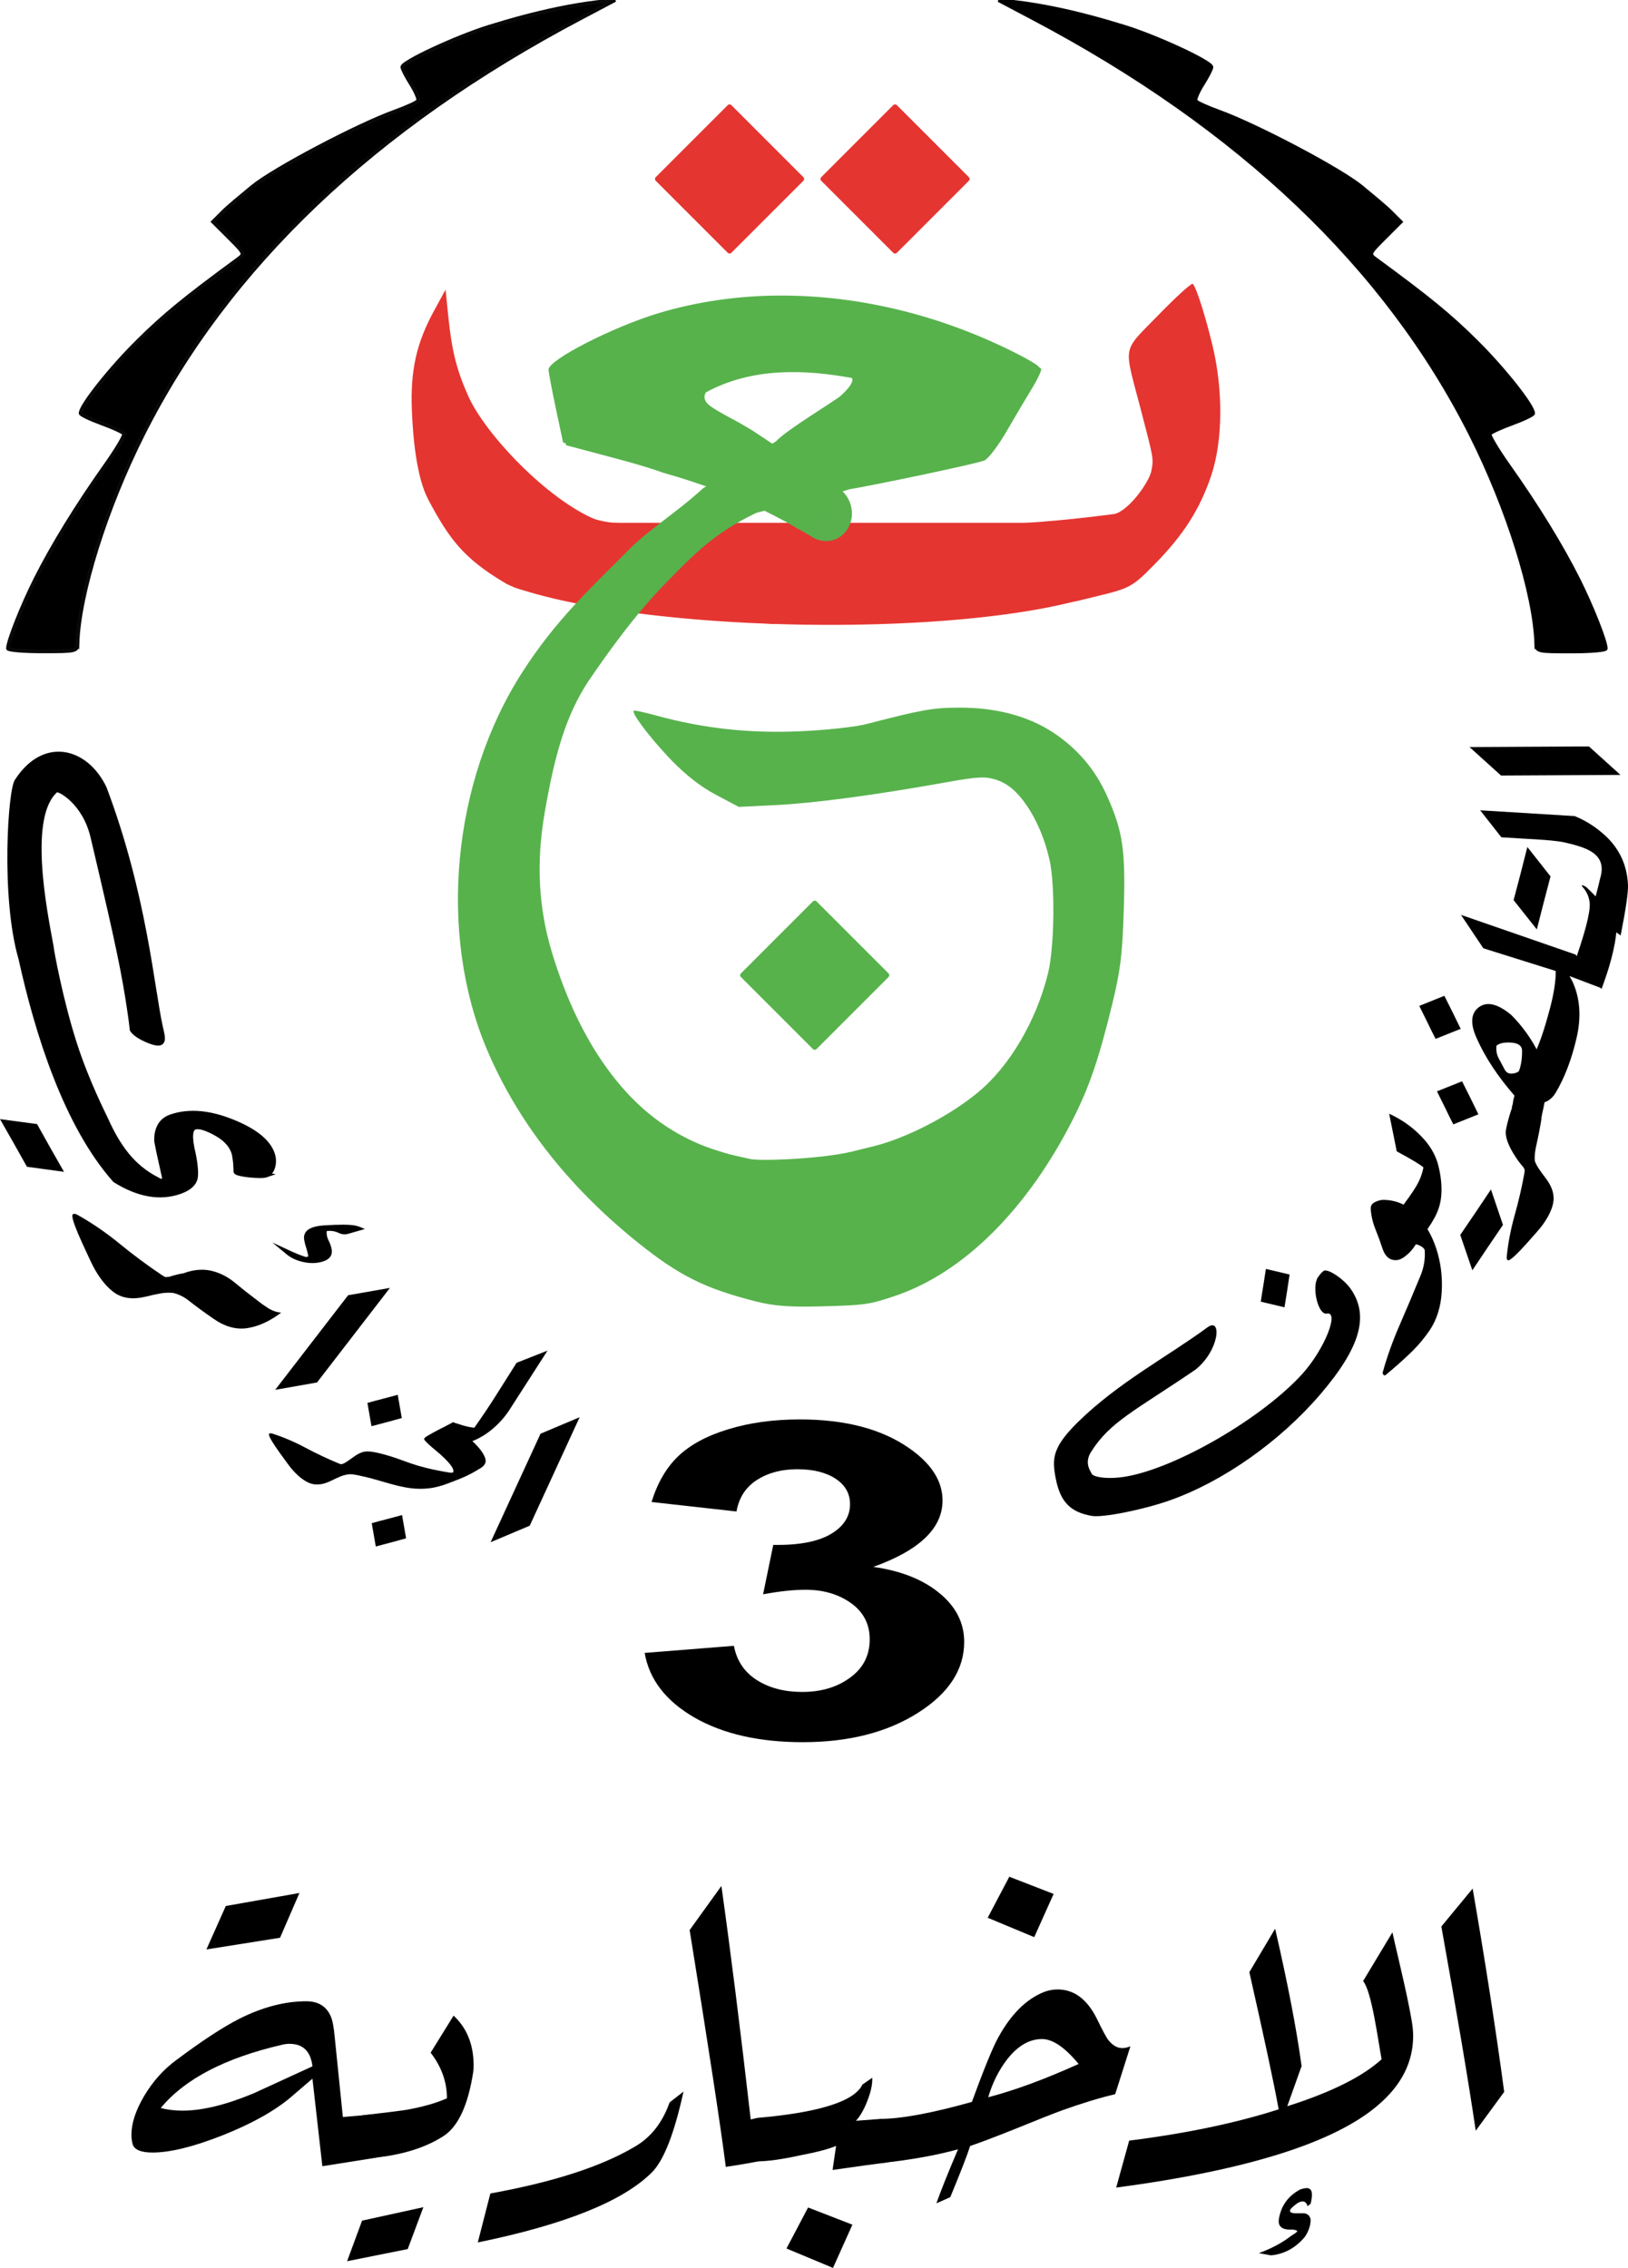 <svg width="574.41" height="800" version="1.1" viewBox="0 0 516.66 719.43" xmlns="http://www.w3.org/2000/svg">
 <g transform="matrix(1.046 0 0 1.046 -18.408 -20.715)">
  <path transform="matrix(1.525,1.525,-1.525,1.525,11.347,91.081)" d="m78.332-103.84h14.325v14.325h-14.325z" fill="#e53531" filter="url(#k)" stroke="#e53531" stroke-linecap="round" stroke-linejoin="round" stroke-width=".72"/>
  <path transform="matrix(1.525,1.525,-1.525,1.525,11.347,91.081)" d="m61.868-87.379h14.325v14.325h-14.325z" fill="#e53531" filter="url(#l)" stroke="#e53531" stroke-linecap="round" stroke-linejoin="round" stroke-width=".72"/>
  <path d="m379.48 105.82c-0.574-0.107-5.12 4.017-10.336 9.392-11.231 11.573-10.669 8.699-5.542 28.308 4.085 15.621 4.019 15.239 3.334 18.99-0.658 3.603-7.271 12.624-11.49 13.171-9.348 1.21-15.878 1.862-22.279 2.362-2.675 0.209-5.326 0.392-8.152 0.578-1.979 0.13-4.043 0.262-6.261 0.406-7.747 0.502-3.403 0.333-4.766 0.489-1.364 0.156-7.612 0.862-13.885 1.569-13.105 1.477-51.358 0.682-62.761-0.572-2.528-0.278-3.935 0.795-7.603 0.149-0.293 0.299-13.264 0.138-15.238-0.11l-9.072-1.136c-16.207-2.03-39.919-26.522-45.715-39.438-3.616-8.058-5.074-13.926-6.165-24.807l-0.761-7.594-3.582 6.582c-5.286 9.71-7.121 17.998-6.647 30.029 0.352 8.94 1.505 20.619 5.043 27.229 6.32 11.811 10.621 17.738 23.439 25.29 4.323 2.286 7.149 2.257 9.111 2.777 3.798 1.008 4.979 0.979 11.893 2.09 7.012 1.126 23.64 4.279 29.576 4.281l30.482 3.189 25.339-1.204c6.726-0.32 30.342-0.544 40.78-2.486 2.438-0.454-10.79-0.155-2.793 0.325 5.164 0.31 26.161-2.897 30.053-3.881 1.227-0.31 3.013-0.75 3.967-0.978 11.081-2.64 11.632-2.939 18.677-10.134 8.646-8.829 13.571-16.589 16.972-26.735 3.485-10.4 3.655-25.672 0.434-39.162-2.149-9-4.859-17.546-6.008-18.945-0.011-0.013-0.024-0.02-0.043-0.024zm-173.39 97.346c0.06 0.034 0.118 0.198 0.155 0.139-7e-3 -2e-3 -9e-3 -5e-3 -0.011-7e-3 -0.035-0.023-0.072-0.043-0.105-0.069 0-1e-3 -0.024-0.018-0.022-0.026 4.7e-4 -2e-3 -3.6e-4 -5e-3 7e-3 -7e-3 -0.018-9e-3 -0.016-0.02-0.016-0.032zm0.031 7e-3c1.1e-4 1e-3 3.6e-4 2e-3 -7e-3 7e-3 -9.365 12.831-9.351 12.813 7e-3 -7e-3z" fill="#e53531" stroke-width="1.002"/>
  <path d="m197.31 178.89h139.7v11.022h-139.7z" fill="#e53531" stroke="#e53531" stroke-linecap="round" stroke-linejoin="round" stroke-width="1.138"/>
  <path d="m344.65 201.01a101.5 20.19 0.991 0 1-87.07 7.286 101.5 20.19 0.991 0 1-83.861-11.291l87.338-8.833z" fill="#e53531" stroke="#e53531" stroke-linecap="round" stroke-linejoin="round" stroke-width="1.692"/>
  <path d="m204.87 178.92a4.907 0.754 10.913 0 1-4.109-0.458 4.907 0.754 10.913 0 1-3.92-1.109" fill="none" stroke="#e53531" stroke-linecap="round" stroke-linejoin="round" stroke-width="1.148"/>
  <path transform="matrix(1.525,1.525,-1.525,1.525,11.347,91.081)" d="m149.53-16.66h14.325v14.325h-14.325z" fill="#57b24c" filter="url(#m)" stroke="#57b24c" stroke-linecap="round" stroke-linejoin="round" stroke-width=".72"/>
  <path transform="matrix(2.157,0,0,2.157,11.347,91.081)" d="m112.53 8.487c-5.858 0.03-11.587 0.848-16.997 2.476-6.46 1.943-15.532 6.598-15.482 7.945 0.015 0.398 0.483 2.87 1.04 5.492l1.013 4.767 7.439 1.983c2.518 0.671 4.801 1.372 6.247 1.896 5.359 1.508 10.508 3.454 14.573 5.508 1.639 0.828 3.163 1.623 4.328 2.358 0.85 0.352 2.633 1.763 2.115 0.59 0.132-0.147 0.218-0.213 0.364-0.337 0.013-0.011 0.025-0.024 0.039-0.034 0.051-0.067 0.102-0.133 0.152-0.2 0.072-0.095 0.142-0.191 0.212-0.287 0.221-0.32 0.449-0.634 0.698-0.929 0.095-0.112 0.231-0.262 0.343-0.363 0.011-0.01 0.024-0.02 0.036-0.029 0.015-0.097 0.058-0.206 0.141-0.321 3e-3 -0.004 0.012-0.016 0.02-0.027-0.034-0.043-0.059-0.098-0.068-0.177-0.023-0.198 0.037-0.22 0.129-0.362 7e-3 -0.01-0.015 0.018-0.023 0.027-0.015 0.032-0.01 0.02 0.013-0.019 0.05-0.086 0.102-0.162 0.168-0.235 7e-3 -0.008 0.014-0.017 0.021-0.025 0.048-0.065 0.1-0.124 0.154-0.182 0.063-0.09 0.121-0.186 0.195-0.266 0.018-0.018 0.037-0.035 0.055-0.052 0.02-0.044 0.039-0.089 0.058-0.133 0.015-0.04 0.031-0.071 0.049-0.098 0-0.008-2.1e-4 -0.016 0-0.024 0.01-0.065 0.062-0.17 0.091-0.232 0.029-0.064 0.059-0.128 0.088-0.192 5e-3 -7e-3 7e-3 -0.015 0.01-0.023-3e-3 -0.075 0.183 0.043 0.222-0.048 0.021-0.051 0.283-0.033 0.311-0.086 0.013-0.02-0.114-0.201-0.101-0.22 0.019-0.063 0.115-0.031 0.198 0 0.311 0.791 0.989 0.643 1.045 0.55 0.044-0.072 0.596 1.685 0.645 1.641 0.045-0.086-1.242-3.045-1.187-3.125 0.044-0.065-0.125-0.168-0.085-0.213l-12.135-8.063c-0.801-0.442-1.398-0.849-2.399-1.377-4.153-2.192-5.151-3.006-4.511-4.293 6.577-3.582 14.009-3.213 20.478-2.045 1.183 0.358 0.375 1.563-1.097 2.896-0.727 0.658-7.756 4.87-9.093 6.401 0.697 0.332 4.536 3.016 9.814 6.387 3.56-0.585 17.926-3.593 19.083-4.066 0.542-0.222 1.958-2.083 3.148-4.137s2.807-4.788 3.595-6.077c0.788-1.288 1.345-2.495 1.238-2.681-0.107-0.186-1.345-0.928-2.751-1.648-10.799-5.532-22.452-8.345-33.636-8.287zm-21.229 35.79c-5.562 5.611-10.236 9.851-14.975 17.243-9.814 15.305-11.852 36.643-4.942 52.976 4.245 10.035 11.329 19.15 20.827 26.797 5.75 4.63 9.45 6.475 16.616 8.285 2.506 0.633 4.74 0.802 9.084 0.688 6.239-0.163 6.764-0.237 10.413-1.456 9.685-3.235 18.753-12.264 25.183-25.075 2.227-4.436 3.583-8.431 5.403-15.913 1.17-4.81 1.429-6.897 1.63-13.109 0.277-8.556-0.1-11.187-2.32-16.17-3.518-7.898-10.638-12.13-20.37-12.107-3.7 0.008-5.251 0.283-13.072 2.313-1.584 0.411-5.874 0.872-9.533 1.022-7.03 0.29-13.425-0.415-19.934-2.195-1.706-0.467-3.173-0.785-3.261-0.708-0.349 0.308 2.005 3.465 4.848 6.502 2.026 2.164 4.058 3.768 6.247 4.932l3.243 1.725 5.317-0.261c5.327-0.261 14.041-1.429 23.848-3.196 4.44-0.8 5.518-0.853 7.079-0.35 3.39 1.093 6.582 5.796 7.895 11.635 0.8 3.556 0.686 12.263-0.208 15.915-1.641 6.703-5.397 13.088-9.877 16.789-4.012 3.314-10.049 6.423-14.696 7.568-1.143 0.281-2.476 0.611-2.964 0.731-4.237 1.046-13.194 1.396-14.423 1.038-0.235-0.068-1.887-0.398-2.842-0.651-0.885-0.235-2.974-0.865-4.608-1.581-9.532-4.173-16.677-13.521-20.814-27.231-2.301-7.628-1.905-14.326-1-19.597 1.46-8.506 3.064-13.761 6.104-18.423 2.744-4.04 6.746-9.65 11.185-14.129 3.489-3.521 6.378-6.681 12.402-9.568-0.242-0.126 13.037-3.006 13.066-3.334 0.198-2.201-7.992-7.562-9.814-6.387l-10.287 6.629c-3.337 3.115-7.755 5.888-10.453 8.652zm29.021-7.827c3e-3 0.013 6e-3 0.027 0.01 0.039-8e-3 -0.01-0.033-0.037-0.03-0.036 3e-3 -6e-3 0.011-0.004 0.02-0.003zm-0.607 0.842c0.027-0.024-0.072 0.043-0.09 0.08-3e-3 0.003 1.5e-4 3e-3 -3e-3 0.006 0.027-0.027 0.054-0.053 0.093-0.086zm-0.158 0.231c-3e-3 0.011-7e-3 0.024-8e-3 0.033 3e-3 -0.004 5e-3 -0.008 8e-3 -0.012 8e-5 -0.007 3e-5 -0.014 0-0.021zm-0.745 1.452c-3e-3 0.002-3e-3 0.003-3e-3 5e-3 0 0.002 3e-3 -0.003 3e-3 -0.004v-5.29e-4z" fill="#57b24c" filter="url(#j)" stroke-width=".46"/>
  <path d="m254.98 110.18c-12.636 0.065-24.994 1.83-36.664 5.34-13.934 4.191-33.503 14.233-33.396 17.138 0.031 0.859 1.041 6.19 2.243 11.846l2.185 10.282 16.047 4.278c5.431 1.448 10.356 2.959 13.474 4.09 11.561 3.253 22.667 7.451 31.434 11.882 3.536 1.787 6.823 3.501 9.335 5.086 1.833 0.759 5.679 3.804 4.563 1.272 0.286-0.316 0.471-0.459 0.785-0.727 0.029-0.023 0.055-0.051 0.084-0.074 0.11-0.144 0.22-0.287 0.329-0.432 0.155-0.204 0.306-0.412 0.458-0.619 0.476-0.69 0.968-1.367 1.506-2.004 0.204-0.242 0.499-0.565 0.74-0.783 0.025-0.022 0.051-0.042 0.077-0.064 0.032-0.209 0.126-0.444 0.303-0.692 6e-3 -8e-3 0.025-0.034 0.043-0.059-0.074-0.092-0.127-0.212-0.147-0.381-0.05-0.428 0.08-0.474 0.278-0.782 0.014-0.022-0.033 0.039-0.05 0.059-0.033 0.068-0.021 0.043 0.028-0.042 0.108-0.186 0.221-0.35 0.362-0.507 0.016-0.018 0.031-0.036 0.046-0.054 0.103-0.14 0.216-0.268 0.332-0.392 0.136-0.195 0.26-0.402 0.421-0.574 0.038-0.039 0.08-0.075 0.119-0.113 0.042-0.095 0.083-0.191 0.125-0.287 0.032-0.087 0.067-0.152 0.105-0.211 0-0.017-4.6e-4 -0.035 0-0.053 0.022-0.14 0.134-0.367 0.196-0.501 0.064-0.138 0.128-0.276 0.191-0.414 0.01-0.015 0.015-0.033 0.022-0.049-6e-3 -0.162 0.396 0.093 0.478-0.103 0.046-0.109 0.611-0.07 0.67-0.186 0.028-0.043-0.246-0.433-0.217-0.475 0.041-0.136 0.248-0.068 0.428 0 0.672 1.706 2.134 1.386 2.254 1.187 0.095-0.156 1.286 3.634 1.391 3.54 0.098-0.186-2.679-6.567-2.56-6.742 0.096-0.141-0.271-0.363-0.184-0.459l-26.176-17.393c-1.729-0.953-3.016-1.831-5.176-2.971-8.959-4.728-11.112-6.483-9.73-9.26 14.186-7.726 30.218-6.931 44.172-4.412 2.552 0.773 0.809 3.371-2.367 6.246-1.568 1.419-16.731 10.505-19.615 13.807 1.503 0.717 9.784 6.505 21.17 13.778 7.679-1.261 38.668-7.751 41.163-8.772 1.168-0.478 4.224-4.494 6.79-8.925s6.055-10.329 7.755-13.107c1.7-2.779 2.902-5.382 2.671-5.784-0.231-0.402-2.901-2.001-5.934-3.554-23.295-11.933-48.431-18.001-72.554-17.877zm-45.793 77.202c-11.998 12.104-22.079 21.25-32.303 37.194-21.17 33.013-25.565 79.04-10.661 114.27 9.156 21.646 24.437 41.307 44.924 57.803 12.403 9.986 20.384 13.967 35.842 17.871 5.406 1.365 10.224 1.73 19.595 1.485 13.458-0.352 14.59-0.51 22.461-3.139 20.891-6.978 40.451-26.454 54.322-54.088 4.803-9.569 7.729-18.185 11.655-34.326 2.524-10.375 3.083-14.877 3.517-28.278 0.597-18.456-0.217-24.131-5.005-34.88-7.589-17.037-22.947-26.164-43.94-26.117-7.98 0.018-11.327 0.61-28.196 4.99-3.417 0.887-12.67 1.88-20.563 2.205-15.165 0.625-28.959-0.894-42.998-4.734-3.68-1.007-6.845-1.693-7.034-1.527-0.752 0.665 4.325 7.474 10.458 14.025 4.37 4.668 8.754 8.129 13.474 10.638l6.996 3.72 11.47-0.564c11.491-0.564 30.286-3.082 51.441-6.893 9.578-1.726 11.902-1.84 15.27-0.754 7.313 2.357 14.197 12.502 17.03 25.098 1.725 7.67 1.48 26.452-0.448 34.329-3.539 14.459-11.642 28.232-21.305 36.214-8.655 7.149-21.677 13.855-31.7 16.324-2.465 0.607-5.341 1.317-6.393 1.577-9.14 2.257-28.461 3.01-31.111 2.24-0.507-0.147-4.071-0.858-6.13-1.404-1.91-0.507-6.415-1.866-9.94-3.409-20.562-9.002-35.974-29.166-44.896-58.739-4.964-16.454-4.108-30.903-2.157-42.271 3.149-18.347 6.609-29.683 13.166-39.74 5.92-8.714 14.552-20.815 24.126-30.478 7.526-7.596 13.757-14.412 26.753-20.638-0.306-0.159 28.266-6.847 28.183-7.186-1.465-5.964-38.049 2.415-43.358 0.517-7.197 6.718-16.729 12.702-22.548 18.663zm62.599-16.883c7e-3 0.027 0.013 0.058 0.021 0.084-0.018-0.022-0.07-0.08-0.065-0.078 6e-3 -0.013 0.023-0.01 0.043-6e-3zm-1.31 1.817c0.059-0.051-0.156 0.093-0.195 0.171-6e-3 7e-3 3.4e-4 7e-3 -6e-3 0.013 0.059-0.059 0.118-0.114 0.201-0.185zm-0.34 0.499c-7e-3 0.023-0.015 0.053-0.018 0.072 6e-3 -9e-3 0.011-0.018 0.018-0.026 1.7e-4 -0.015 6e-5 -0.03 0-0.046zm-1.606 3.131c-6e-3 5e-3 -6e-3 7e-3 -6e-3 0.011 0 4e-3 6e-3 -6e-3 7e-3 -0.01v-1e-3z" fill="#57b24c" stroke-width=".991"/>
  <path d="m272.8 168.4a8.749 8.126 74.109 0 1 3.215 8.133 8.749 8.126 74.109 0 1-4.906 6.757 8.749 8.126 74.109 0 1-8.118-1.38" fill="#58b14d" stroke-width="2.237"/>
 </g>
 <path d="m476.37 246-10.002-9.034 37.895-0.205 10.002 9.035z" stroke-width="2.341"/>
 <path d="m508.01 263.83c5.42 4.351 8.3 9.931 8.64 16.74 0.128 2.33-0.652 7.737-2.34 16.222l-0.039-0.018-0.22-0.247-9.274-6.437c1.458-5.043 2.469-8.856 3.034-11.438 2.517-8.141-4.884-9.928-11.548-11.492-4.369-0.849-11.98-1.029-19.798-1.571l-6.718-8.559 29.983 1.833c1.717 0.705 3.281 1.499 4.692 2.381 1.411 0.882 2.607 1.744 3.59 2.586z" stroke-width="2.257"/>
 <path d="m492.07 278q-1.11 4.23-2.202 8.421-1.052 4.209-2.144 8.4l-7.369-9.289q2.436-9.127 4.365-16.86z" stroke-width="2.257"/>
 <path d="m514.44 295.67-0.037 0.079c-0.11 0.236-0.31 0.287-0.599 0.152-0.21-0.098-0.488-0.324-0.835-0.677-0.096 2.193-0.625 5.144-1.587 8.851-0.95 3.681-2.211 7.139-3.091 9.574l-9.105-6.871c3.759-10.524 5.533-17.274 5.323-20.25-0.158-1.992-0.938-3.747-2.34-5.264-0.123-0.217-0.165-0.365-0.129-0.444 0.037-0.079 0.2-0.051 0.488 0.084 0.499 0.233 0.802 0.406 0.909 0.52 1.609 1.486 3.542 3.475 5.801 5.968s3.992 5.252 5.202 8.278z" stroke-width="2.257"/>
 <path d="m470.75 300.81-7.093-10.599 36.36 12.588 8.498 10.775-10.432-3.956c0.191 0.345 0.463 0.824 0.817 1.436l0.02 0.058c2.516 5.298 2.991 11.339 1.425 18.122-1.566 6.783-3.774 12.579-6.625 17.388-0.632 1.08-1.464 1.939-2.497 2.576-1.033 0.637-2.152 0.707-3.358 0.208-3.54-2.898-6.476-5.547-8.81-7.947 1.954 0.336 3.73-0.594 5.33-2.789 1.6-2.195 2.992-4.871 4.176-8.027 0.957-2.463 2.025-5.882 3.202-10.256 1.19-4.401 1.84-8.158 1.95-11.272l-0.02-0.058c0.054-0.39 0.058-0.74 0.011-1.05z" stroke-width="2.257"/>
 <path d="m486.7 367.22q0.494 1.717 1.549 3.361 1.074 1.604 2.303 3.185 3.125 4.096 2.354 7.908-0.669 3.285-3.52 7.134-0.919 1.25-4.996 5.774-4.077 4.524-5.364 5.123-0.864 0.412-0.861-0.929 0.622-6.472 2.501-13.173 1.898-6.74 3.081-13.286 0.459-2.424-0.578-4.826l0.039 0.018q-0.491-0.9 0.052-1.654 0.916-1.347 2.523-0.166 0.893 0.656 0.917 1.531z" stroke-width="2.257"/>
 <path d="m490.38 348.65q-0.289 1.544-0.598 3.03-0.349 1.468-0.619 2.972l-0.018 0.039 0.079 0.037q-0.63 4.023-1.619 8.405-1.01 4.324-0.204 6.811l0.02 0.058q0.775 1.321 0.462 1.99-0.239 0.512-1.129 0.672-0.735 0.137-1.405-0.176-1.103-0.514-1.97-2.358l-0.079-0.037q-1.284-1.462-2.198-2.896-3.81-5.71-3.141-8.995 0.669-3.285 1.913-6.877l-0.118-0.055 0.055-0.118q0.087-0.391 0.231-0.803 0.105-0.431 0.171-0.88l-0.06-0.076 0.037-0.079 0.438-1.762q-7.907-9.06-11.944-18.089-2.335-5.07-0.957-8.024 0.515-1.103 1.562-1.909 2.591-1.956 6.333-0.211 1.851 0.864 3.96 2.615 5.357 5.377 8.711 12.169t2.086 14.546zm-15.47-16.905q-0.231 2.242 0.751 4.043 0.943 1.783 1.865 3.508 0.41 0.767 1.079 1.079 0.473 0.22 1.056 0.205 1.457-0.04 2.371-0.764 1.053-2.77 1.01-6.483-0.02-1.497-1.4-2.14-0.748-0.349-1.996-0.451-3.39-0.239-4.737 1.004z" stroke-width="2.257"/>
 <path d="m458.38 315.89q1.355 2.647 2.632 5.256 1.276 2.61 2.553 5.219l-7.963 3.191q-1.334-2.589-2.592-5.238-1.276-2.61-2.592-5.238z" stroke-width="2.257"/>
 <path d="m464 343.01q1.355 2.647 2.632 5.256 1.276 2.61 2.553 5.219l-7.963 3.191q-1.334-2.589-2.592-5.238-1.276-2.61-2.592-5.238z" stroke-width="2.257"/>
 <path d="m476.98 388.57q-2.459 3.616-4.888 7.202-2.398 3.616-4.827 7.201l-3.843-11.217q5.344-7.789 9.745-14.434z" stroke-width="2.257"/>
 <path d="m450.91 360.32q4.247 4.297 5.517 9.266 1.271 4.968 0.999 9.273-0.214 3.813-2.09 7.332-1.877 3.458-5.253 7.635l-6.561-9.196 0.061-0.063q4.318-5.568 5.954-8.409 1.666-2.872 2.195-5.827-1.332-1.249-8.463-5.093l-2.405-11.935q5.8 2.656 10.047 7.016z" stroke-width="2.257"/>
 <path d="m453.77 421.94q-2.307 3.4-5.233 6.375-0.61 0.62-1.28 1.24-3.689 3.504-7.474 6.609-0.335 0.341-0.707-0.025-0.341-0.335-0.253-0.797 2.119-7.609 5.466-15.227 3.317-7.649 6.48-15.329 1.658-3.917 1.377-8.156-0.065-0.368-0.405-0.703-0.248-0.244-0.619-0.486-0.958-0.576-1.788-0.723-0.818 1.39-2.037 2.629-0.457 0.465-0.976 0.869-1.861 1.644-3.583 1.536-1.476-0.049-2.498-1.055-0.93-0.914-1.497-2.631-1.009-3.065-2.264-6.189-1.255-3.124-1.466-6.319-0.07-1.044 0.57-1.695 0.305-0.31 0.764-0.529 1.47-0.688 2.576-0.698 5.901 0.011 10.115 4.157l0.403 0.396q4.341 4.574 6.423 11.072 2.082 6.436 1.68 13.539-0.402 7.041-3.771 12.14z" stroke-width="2.257"/>
 <path d="m409.26 404.32q-0.374 2.651-0.788 5.233-0.413 2.583-0.827 5.165l-7.516-1.779q0.36-2.597 0.807-5.199 0.413-2.583 0.807-5.199z" stroke-width="1.136"/>
 <path d="m346.49 480.91c-6.825-1.199-9.989-4.469-11.429-11.813-1.205-6.147-1.244-9.813 6.945-17.88 12.808-12.617 28.672-20.924 41.216-30.153 4.576-3.367 3.867 7.293-3.834 13.435-19.191 13.079-27.124 16.485-33.185 26.184-2.241 3.586 0.073 6.242 0.156 6.665 0.241 1.225 5.091 2.083 10.991 1.068 16.183-2.784 43.507-18.725 56.092-32.724 6.875-7.647 11.742-19.791 7.607-18.981-2.714 0.532-4.875-8.418-2.784-11.529 0.735-1.093 1.659-2.05 2.054-2.127 1.652-0.323 6.165 2.782 8.214 5.653 6.114 8.567 3.268 18.658-9.467 33.559-12.777 14.953-30.827 27.687-47.736 33.678-8.473 3.002-21.358 5.576-24.845 4.964z" stroke-width="2.341"/>
 <path d="m171.54 454.83 12.417-5.242-15.842 34.426-12.417 5.242z" stroke-width="2.341"/>
 <path d="m128.88 488.02q-2.438 0.692-4.832 1.322-2.394 0.631-4.788 1.261l-1.286-7.382q2.387-0.684 4.811-1.292 2.394-0.631 4.811-1.292z"/>
 <path d="m111.13 467.65q-1.516 0.119-3.067 0.731-1.522 0.635-3.05 1.408-3.951 1.95-6.994 0.614-2.621-1.155-5.337-4.277-0.883-1.008-3.95-5.3-3.067-4.292-3.344-5.499-0.195-0.813 0.923-0.573 5.285 1.678 10.544 4.474 5.288 2.818 10.537 4.99 1.94 0.822 4.12 0.36l-0.022 0.03q0.835-0.261 1.369 0.338 0.964 1.023-0.297 2.189-0.701 0.648-1.433 0.514z"/>
 <path d="m156.02 453.55q-3.637 3.043-8.558 4.487l-4.832-6.117 1.196-0.695q1.333 0.452 3.153 0.993 1.873 0.534 3.537 0.719 3.44-4.805 6.869-10.234 3.452-5.459 6.559-10.378l9.809-3.86-12.117 18.868q-2.371 3.587-5.617 6.218z"/>
 <path d="m142.78 467.19q0.747 0.051 1.042-0.102 0.374-0.898-1.095-2.687-1.655-1.978-4.346-4.181-2.661-2.18-3.648-3.363-0.467-0.5 0.773-1.256 2.023-1.199 4.068-2.239 2.097-1.048 4.283-2.217l0.029 0.022q1.7 2.107 5.577 5.598 3.878 3.491 4.588 6.073 0.426 1.701-1.493 2.885-1.897 1.153-2.953 1.719-1.868 0.986-3.744 1.729-1.854 0.712-3.782 1.463-3.309 1.256-6.2 1.554-2.869 0.267-5.532-0.067-3.366-0.446-8.029-1.837-1.65-0.458-3.36-0.962-1.71-0.504-3.537-0.909-2.568-0.592-3.589-0.711-1.502-0.155-3.143 9e-3l-0.052 7e-3q-2.165 0.759-2.103-1.042 0.061-1.801 2.692-2.44l0.044-0.061q0.93-0.52 1.646-1.061 0.745-0.519 1.417-1 1.218-0.916 2.577-1.391 1.381-0.506 3.742-0.072 1.872 0.344 3.582 0.848 1.761 0.496 3.427 1.061 2.28 0.798 4.538 1.627 2.28 0.798 4.744 1.406 3.264 0.841 7.836 1.595z"/>
 <path d="m127.51 449.86q-2.438 0.691-4.832 1.322-2.394 0.631-4.788 1.261l-1.286-7.382q2.387-0.684 4.811-1.292 2.394-0.63 4.811-1.292z"/>
 <path d="m100.61 438.57-13.275 2.333 23.141-30.01 13.275-2.333z" stroke-width="2.341"/>
 <path d="m110.55 391.39q-1.568 0.465-3.171-0.311-1.603-0.776-3.68-0.568-0.203 1.451 0.565 2.963 0.769 1.512 1.014 2.991 0.231 1.704-0.921 2.72-0.675 0.596-1.71 0.944-2.991 1.014-6.543 0.191-3.073-0.68-5.213-2.465-2.175-1.825-4.461-3.695 2.482 1.131 5.033 2.342 2.552 1.211 5.122 2.122 0.848 0.241 1.126-4e-3 0.119-0.105 0.098-0.369-0.234-1.065-0.572-2.25-0.414-1.19-0.612-2.215-0.537-2.211 0.893-3.472 1.51-1.332 5.316-1.582 7.274-0.483 9.943 0.059 1.112 0.22 3.01 1.089z" stroke-width=".108"/>
 <path d="m67.837 418.41q-4.893-3.384-8.003-5.868-3.075-2.444-7.737-2.924l-0.074-4e-3q-3.253 0.397-2.65-2.042 0.603-2.439 4.475-2.535l0.079-0.07q2.26-0.722 4.307-1.044 5.111-1.895 9.571-0.602 3.652 1.016 6.863 3.695 3.211 2.678 6.975 5.503 1.5 1.22 3.449 2.468 2.024 1.253 4.152 1.423-5.475 4.124-10.779 4.918-5.23 0.799-10.627-2.917z" stroke-width=".108"/>
 <path d="m55.514 410.21q-2.159-0.285-4.51 0.093-2.316 0.418-4.681 1.021-6.099 1.495-9.982-1.225-3.344-2.349-6.255-7.41-0.949-1.636-4.017-8.396-3.068-6.76-3.11-8.489-0.04-1.166 1.458-0.509 6.928 3.849 13.499 9.214 6.606 5.405 13.342 9.917 2.484 1.694 5.673 1.706l-0.04 0.035q1.246-0.11 1.823 0.865 1.058 1.68-1.045 2.9-1.168 0.678-2.157 0.278z" stroke-width=".108"/>
 <path d="m8.552 370.13q-2.138-3.815-4.263-7.588-2.165-3.76-4.289-7.533l11.752 1.568q4.585 8.259 8.566 15.163z" stroke-width="2.256"/>
 <path d="m84.512 372.71c-0.435 0.15-1.172 0.22-2.209 0.211-1.038-8e-3 -2.094-0.072-3.169-0.189-1.075-0.117-2.041-0.272-2.898-0.465-0.83-0.202-1.278-0.398-1.343-0.588 0.006-0.337-0.002-0.669-0.023-0.996-0.021-0.327-0.042-0.655-0.064-0.982l-0.004-0.409c-0.052-0.682-0.136-1.368-0.251-2.059-0.079-0.673-0.207-1.268-0.385-1.784-0.86-2.504-2.969-4.609-6.324-6.316-2.817-1.466-4.837-1.989-6.062-1.568-1.551 0.533-1.698 3.383-0.439 8.549 0.372 1.88 0.601 3.43 0.685 4.648 0.084 1.219 0.07 2.152-0.042 2.799-0.364 1.951-2.043 3.441-5.037 4.469-6.259 2.151-13.069 0.931-20.429-3.66-15.501-17.437-24.663-46.637-29.845-70.224-5.741-19.576-3.306-54.279-1.176-56.52 8.576-13.151 21.759-9.744 27.566 2.36 12.789 33.876 15.111 63.619 17.839 75.829 0.849 3.799 1.908 6.741-4.325 4.047-3.919-1.694-4.623-3.27-4.623-3.27s-0.29-3.695-2.065-14.012c-2.215-12.879-7.377-34.271-10.378-47.112-2.603-11.138-10.86-15.503-11.699-14.926-9.813 8.131-3.667 38.43-1.607 49.616 0.084 1.198 2.914 16.886 7.419 30.923 3.874 12.073 9.381 22.794 9.887 23.922 3.91 8.72 8.523 15.237 16.477 19.257 0.632 0.422 1.165 0.558 1.601 0.408 0.544-0.187 0.726-0.676 0.546-1.466-0.816-3.614-1.419-6.343-1.81-8.187-0.381-1.816-0.572-2.77-0.573-2.861-0.109-1.91 0.208-3.556 0.951-4.937s1.944-2.357 3.604-2.927c5.606-1.927 12.123-1.382 19.549 1.634 7.034 2.847 11.224 6.23 12.571 10.148 0.243 0.707 0.368 1.425 0.375 2.153 0.006 0.728-0.083 1.398-0.268 2.009-0.185 0.611-0.463 1.133-0.832 1.564-0.333 0.449-0.73 0.753-1.193 0.912z" stroke="#000" stroke-width="1.571"/>
 <path d="m487.56 204.17c-0.481-15.717-9.028-42.965-20.813-66.357-26.813-53.219-73.327-97.455-138.84-132.05l-10.978-5.796 5.489 0.657c4.156 0.497 8.506 1.222 13.094 2.183 6.623 1.388 13.741 3.271 21.488 5.678 10.274 3.193 27.447 11.173 27.447 12.756 0 0.552-1.253 2.989-2.784 5.414-1.531 2.426-2.53 4.822-2.219 5.325 0.311 0.503 3.663 2.033 7.45 3.401 11.82 4.269 38.517 18.326 45.249 23.913 3.767 3.126 7.432 6.114 9.279 7.962l3.079 3.079-5.747 5.737c-4.324 4.317-4.302 4.544-2.161 6.113 16.938 12.417 23.513 17.803 31.949 26.167 8.708 8.635 18.002 20.372 18.002 22.735 0 0.428-2.979 1.865-6.621 3.193-3.641 1.328-6.866 2.812-7.166 3.297-0.3 0.486 2.36 4.984 5.911 9.995 9.08 12.815 16.802 25.375 22.208 36.123 4.242 8.433 8.723 19.743 8.723 22.014 0 0.509-4.94 0.926-10.978 0.926-10.631 0-10.981-0.078-11.054-2.47z" stroke="#000" stroke-width="1.2"/>
 <path d="m24.578 204.13c0.481-15.717 9.028-42.965 20.813-66.357 26.813-53.219 73.327-97.455 138.84-132.05l10.978-5.796-5.489 0.657c-4.156 0.497-8.506 1.222-13.094 2.183-6.622 1.388-13.741 3.271-21.488 5.678-10.274 3.193-27.447 11.173-27.447 12.756 0 0.552 1.253 2.989 2.784 5.414 1.531 2.426 2.53 4.822 2.219 5.325-0.311 0.503-3.663 2.033-7.45 3.401-11.82 4.269-38.517 18.326-45.249 23.913-3.767 3.126-7.432 6.114-9.279 7.962l-3.079 3.079 5.747 5.737c4.324 4.317 4.302 4.544 2.161 6.113-16.938 12.417-23.513 17.803-31.949 26.167-8.708 8.635-18.002 20.372-18.002 22.735 0 0.428 2.979 1.865 6.621 3.193 3.641 1.328 6.866 2.812 7.166 3.297 0.3 0.486-2.36 4.984-5.911 9.995-9.08 12.815-16.802 25.375-22.208 36.123-4.242 8.433-8.723 19.743-8.723 22.014 0 0.509 4.94 0.926 10.978 0.926 10.631 0 10.981-0.078 11.054-2.47z" stroke="#090909" stroke-width="1.2"/>
 <path d="m467.36 599.15q6.157 35.683 10.005 64.509l-9.026 12.314q-3.428-23.229-10.915-64.788z" stroke-width="1.275"/>
 <path d="m396.49 625.67 8.186-13.784c4.011 17.398 6.81 31.928 8.396 43.59l-4.548 12.734c13.854-4.385 23.836-9.352 29.945-14.903-1.166-6.11-3.125-21.545-5.877-24.811l9.306-15.463c0.373 1.912 3.663 15.486 4.966 21.983 0.98 4.915 1.611 7.981 1.611 10.873 0 8.303-3.685 15.603-11.055 21.9-13.807 11.941-41.537 20.687-83.191 26.237l4.128-14.903c18.145-2.286 33.957-5.597 47.438-9.935-1.446-8.023-4.548-22.529-9.306-43.52zm19.451 73.478-0.98 0.77c-0.373-1.353-1.189-1.796-2.449-1.329-0.746 0.28-1.702 1.003-2.869 2.169-0.56 0.84-0.163 1.306 1.189 1.399h3.008c1.213 0.187 1.912 0.863 2.099 2.029 0 1.819-0.606 3.638-1.819 5.457-2.985 3.545-6.577 5.504-10.775 5.877l-3.848-0.7c4.011-1.446 7.486-3.312 10.425-5.597 1.166-0.7 1.749-1.143 1.749-1.329 0-0.28-0.536-0.466-1.609-0.56-1.726 0.093-2.915-0.187-3.568-0.84-0.653-0.606-0.84-1.563-0.56-2.869 0.746-4.011 2.985-7.02 6.717-9.026 0.886-0.28 1.563-0.42 2.029-0.42 1.119 0 1.679 0.7 1.679 2.099 0 0.793-0.14 1.749-0.42 2.869z" stroke-width="1.275"/>
 <path d="m301.58 697.06-4.408 1.959c1.306-3.732 3.592-9.446 6.857-17.142-6.903 1.912-15.159 3.382-24.768 4.408v-14.063c6.67 0 16.396-1.796 29.175-5.387 3.825-10.448 6.6-17.235 8.326-20.36 4.011-7.37 8.839-12.198 14.483-14.483 1.446-0.56 2.915-0.84 4.408-0.84 5.178 0 9.306 3.055 12.384 9.166 1.772 3.638 2.962 5.877 3.568 6.717 1.399 1.819 2.915 2.729 4.548 2.729 0.793 0 1.656-0.187 2.589-0.56l-4.828 15.183c-4.804 1.119-10.402 2.822-16.792 5.107-3.172 1.166-7.953 3.055-14.343 5.667-6.39 2.566-11.358 4.455-14.903 5.667-0.84 2.705-2.938 8.116-6.297 16.232zm12.034-31.696c8.396-2.192 17.958-5.714 28.686-10.565-4.338-5.271-8.209-7.906-11.615-7.906-4.011 0-7.696 2.146-11.055 6.437-2.659 3.452-4.664 7.463-6.017 12.034zm6.698-69.972 14.063 5.457-6.157 13.713-14.763-6.157z" stroke-width="1.275"/>
 <path d="m265.34 680.8c-2.286 0.98-6.11 1.982-11.475 3.009-5.737 1.259-10.262 1.889-13.574 1.889v-13.784c15.066-1.306 25.14-3.685 30.227-7.137 1.633-1.166 2.682-2.309 3.149-3.428l3.149-2.169c0.093 2.006-0.42 4.431-1.539 7.277-1.073 2.799-2.285 4.921-3.638 6.367l7.941-0.596 2.415 13.75c-4.385 0.56-10.308 1.376-17.772 2.449zm-8.886 19.535 14.063 5.457-6.157 13.714-14.763-6.157z" stroke-width="1.275"/>
 <path d="m228.94 598.32c2.939 20.897 6.04 45.596 9.306 74.095l2.05-0.503 1.658 13.517c-2.565 0.56-6.437 1.236-11.615 2.029-1.633-12.827-5.457-37.875-11.475-75.144z" stroke-width="1.275"/>
 <path d="m134.36 700.24-4.968 13.294-19.241 3.848 4.758-12.874zm9.585-60.774c4.245 3.918 6.367 9.212 6.367 15.882 0 0.653-0.047 1.329-0.14 2.029-1.633 10.588-4.804 17.375-9.515 20.36-6.39 4.105-14.926 6.484-25.608 7.137v-13.784c7.23-0.84 11.754-1.399 13.574-1.679 5.178-0.886 9.585-2.122 13.224-3.708 0-5.178-1.726-10.005-5.178-14.483z" stroke-width="1.275"/>
 <path d="m95.03 600.55-6.157 14.203-23.369 3.708 6.157-13.784zm4.128 54.995q-0.84-7.137-7.277-7.137-1.119 0-2.309 0.28-27.217 6.297-38.551 20.081 3.149 0.84 6.927 0.84 9.306 0 22.459-5.457 9.306-4.268 18.751-8.606zm0 3.918-6.857 5.877q-7.766 6.577-21.69 12.104-13.854 5.457-22.18 5.457-5.387 0-6.297-2.519-0.42-1.469-0.42-3.149 0-5.457 4.058-12.314 4.128-6.927 10.145-11.335 12.034-9.026 19.941-13.084 11.125-5.597 21.34-5.597 5.597 0 7.696 4.618 0.91 1.889 1.329 6.717l2.589 25.398 10.285-0.91 0.42 13.784-17.212 2.729z" stroke-width="1.275"/>
 <path d="m155.62 695.89q29.805-5.387 45.689-14.763 7.766-4.408 11.195-14.133l4.408-3.428q-4.408 20.151-10.145 25.747-13.784 13.643-55.135 22.109z" stroke-width="1.275"/>
 <path d="m204.59 524.38 28.318-2.257q1.353 7.114 7.288 10.876 5.934 3.762 14.367 3.762 9.058 0 15.2-4.515 6.247-4.515 6.247-12.176 0-7.251-5.934-11.492-5.934-4.241-14.471-4.241-5.622 0-13.43 1.437l3.227-15.665q11.869 0.205 18.115-3.352 6.247-3.626 6.247-9.577 0-5.062-4.581-8.072-4.581-3.01-12.181-3.01-7.496 0-12.806 3.42-5.31 3.42-6.455 9.987l-26.965-3.01q2.811-9.098 8.433-14.502 5.726-5.472 15.825-8.551 10.203-3.147 22.8-3.147 21.551 0 34.565 9.03 10.723 7.388 10.723 16.691 0 13.202-21.967 21.069 13.118 1.847 20.926 8.277 7.912 6.43 7.912 15.528 0 13.202-14.68 22.505-14.68 9.303-36.543 9.303-20.718 0-34.356-7.798-13.638-7.867-15.825-20.522z" stroke-opacity=".36" stroke-width=".361"/>
</svg>
